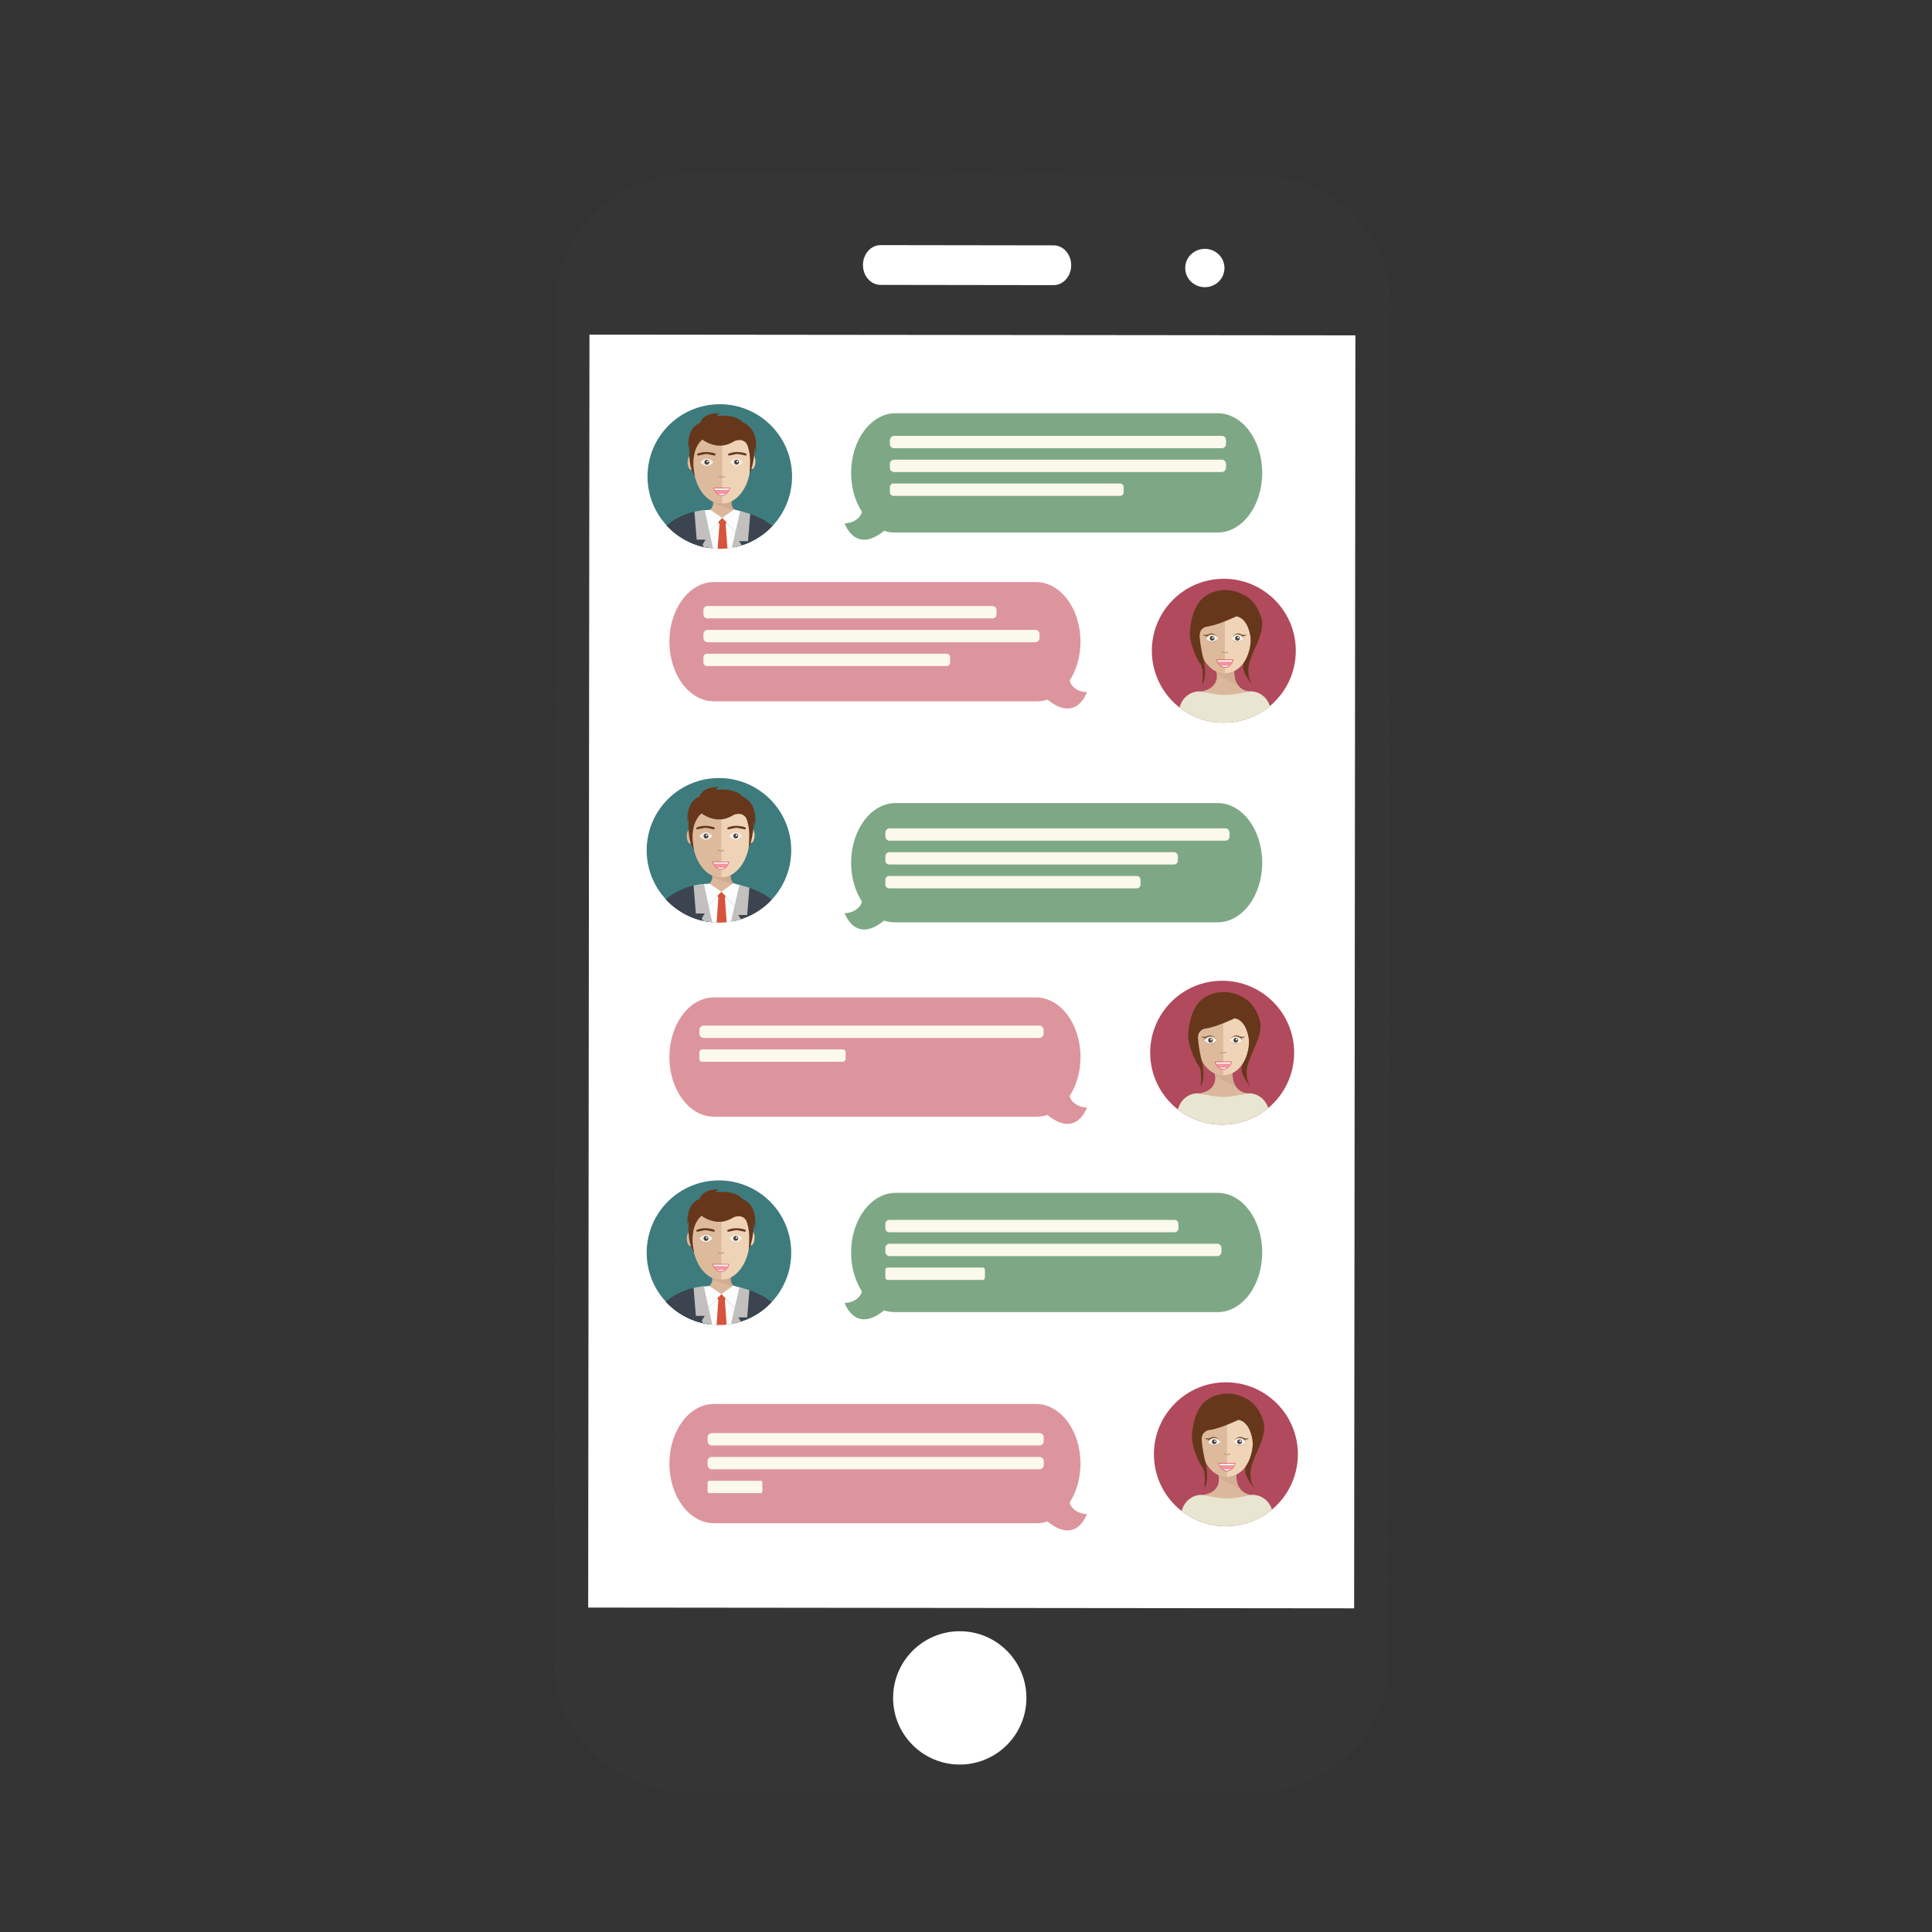 <?xml version="1.0" encoding="utf-8"?>
<!-- Generator: Adobe Illustrator 17.0.0, SVG Export Plug-In . SVG Version: 6.00 Build 0)  -->
<!DOCTYPE svg PUBLIC "-//W3C//DTD SVG 1.1//EN" "http://www.w3.org/Graphics/SVG/1.1/DTD/svg11.dtd">
<svg version="1.1" xmlns="http://www.w3.org/2000/svg" xmlns:xlink="http://www.w3.org/1999/xlink" x="0px" y="0px" width="5000px"
	 height="5000px" viewBox="0 0 5000 5000" enable-background="new 0 0 5000 5000" xml:space="preserve">
<rect x="0" y="0" width="5000" height="5000" fill="#333333" stroke="none"/>
<g id="Layer_2" display="none">
	<rect display="inline" fill="#C59A85" width="5000" height="5000"/>
</g>
<g id="Layer_1">
	<path fill="#353535" d="M1432.855,4302.042c-0.264,185.563,159.176,336.193,356.001,336.472l1448.351,2.059
		c196.854,0.28,356.675-149.896,356.939-335.459l4.999-3517.319c0.264-185.56-159.129-336.203-355.984-336.483l-1448.351-2.058
		c-196.825-0.28-356.693,149.91-356.956,335.47L1432.855,4302.042z"/>
	<path fill="#FFFFFF" d="M2233.329,685.808c-0.04,28.411,20.313,51.451,45.356,51.487l448.016,0.637
		c25.084,0.036,45.476-22.947,45.517-51.358l0,0c0.041-28.445-20.286-51.525-45.37-51.561l-448.016-0.637
		C2253.788,634.341,2233.369,657.362,2233.329,685.808L2233.329,685.808z"/>
	<path fill="#FFFFFF" d="M3067.292,693.558c-0.039,27.406,22.694,49.666,50.727,49.706c28.073,0.04,50.858-22.155,50.897-49.562
		c0.039-27.434-22.684-49.645-50.756-49.685C3090.127,643.978,3067.332,666.125,3067.292,693.558z"/>
	
		<rect x="1524.916" y="865.901" transform="matrix(-1 -0.001 0.001 -1 5028.511 5029.783)" fill="#FFFFFF" width="1982.253" height="3294.407"/>
	<circle fill="#FFFFFF" cx="2483.835" cy="4394.124" r="172.499"/>
	<path fill="#DD959D" d="M2768.342,1761.361c17.424-27.031,27.979-62.19,27.979-100.669c0-85.239-51.688-154.332-115.46-154.332
		h-833.03c-63.769,0-115.464,69.094-115.464,154.332c0,85.246,51.695,154.338,115.464,154.338h833.03
		c10.754,0,20.061-0.869,29.938-4.542l0,0c75.35,61.73,102.216-19.226,102.216-19.226
		C2791.228,1791.262,2771.8,1777.88,2768.342,1761.361z"/>
	<path fill="#DD959D" d="M2768.342,2836.315c17.424-27.031,27.979-62.19,27.979-100.669c0-85.239-51.688-154.332-115.46-154.332
		h-833.03c-63.769,0-115.464,69.093-115.464,154.332c0,85.246,51.695,154.338,115.464,154.338h833.03
		c10.754,0,20.061-0.869,29.938-4.542l0,0c75.35,61.73,102.216-19.226,102.216-19.226
		C2791.228,2866.217,2771.8,2852.834,2768.342,2836.315z"/>
	<path fill="#DD959D" d="M2768.342,3888.404c17.424-27.031,27.979-62.19,27.979-100.669c0-85.239-51.688-154.332-115.46-154.332
		h-833.03c-63.769,0-115.464,69.093-115.464,154.332c0,85.246,51.695,154.338,115.464,154.338h833.03
		c10.754,0,20.061-0.869,29.938-4.542l0,0c75.35,61.73,102.216-19.226,102.216-19.226
		C2791.228,3918.305,2771.8,3904.923,2768.342,3888.404z"/>
	<path fill="#7EA885" d="M2230.613,1324.459c-17.424-27.031-27.979-62.19-27.979-100.669c0-85.239,51.688-154.332,115.46-154.332
		h833.03c63.769,0,115.464,69.093,115.464,154.332c0,85.246-51.695,154.338-115.464,154.338h-833.03
		c-10.754,0-20.061-0.869-29.938-4.542l0,0c-75.35,61.73-102.216-19.226-102.216-19.226
		C2207.727,1354.36,2227.154,1340.978,2230.613,1324.459z"/>
	<path fill="#7EA885" d="M2230.613,2333.274c-17.424-27.031-27.979-62.19-27.979-100.669c0-85.239,51.688-154.332,115.46-154.332
		h833.03c63.769,0,115.464,69.093,115.464,154.332c0,85.246-51.695,154.338-115.464,154.338h-833.03
		c-10.754,0-20.061-0.869-29.938-4.542l0,0c-75.35,61.73-102.216-19.226-102.216-19.226
		C2207.727,2363.176,2227.154,2349.793,2230.613,2333.274z"/>
	<path fill="#7EA885" d="M2230.613,3342.089c-17.424-27.031-27.979-62.19-27.979-100.669c0-85.239,51.688-154.332,115.46-154.332
		h833.03c63.769,0,115.464,69.093,115.464,154.332c0,85.246-51.695,154.338-115.464,154.338h-833.03
		c-10.754,0-20.061-0.869-29.938-4.542l0,0c-75.35,61.73-102.216-19.226-102.216-19.226
		C2207.727,3371.991,2227.154,3358.608,2230.613,3342.089z"/>
	<path fill="#3E7B7D" d="M2049.841,1233.104c0,49.561-19.263,94.611-50.707,128.07c-13.671,14.57-29.655,26.934-47.365,36.533
		c-10.146,5.507-20.87,10.092-32.055,13.66c-5.368,1.714-10.842,3.182-16.402,4.414c-1.832,0.407-3.675,0.782-5.528,1.125
		c-1.243,0.236-2.496,0.461-3.75,0.675c-3.76,0.632-7.553,1.146-11.389,1.543c-6.503,0.686-13.113,1.039-19.809,1.039
		c-1.993,0-3.975-0.032-5.946-0.096c-3.846-0.118-7.66-0.354-11.442-0.696c-1.543-0.15-3.075-0.3-4.607-0.482
		c-1.821-0.214-3.632-0.45-5.443-0.707c-0.129-0.021-0.246-0.043-0.375-0.064c-0.043,0-0.075-0.011-0.118-0.021
		c-3.953-0.621-7.907-1.328-11.806-2.153c-0.664-0.15-1.339-0.289-2.004-0.45c-12.599-2.861-24.759-6.985-36.233-12.331
		c-22.445-10.296-42.501-24.898-59.085-42.758c-0.075-0.064-0.139-0.139-0.193-0.203c-30.919-33.351-49.818-78.005-49.818-127.095
		c0-103.268,83.748-187.015,187.069-187.015C1966.093,1046.089,2049.841,1129.837,2049.841,1233.104z"/>
	<path fill="#DBB89C" d="M1942.361,1342.668l-30.912-16.078c-23.147-10.734-18.166-29.496-18.166-29.496h-23.796h-0.374h-23.796
		c0,0,4.981,18.761-18.166,29.496l-24.994,16.001l67.144-1.004L1942.361,1342.668z"/>
	<path fill="#DBB89C" d="M1796.489,1196.257c0.364,10.524-1.786,19.697-7.223,19.885c-5.437,0.188-9.376-8.217-9.74-18.741
		c-0.364-10.524,3.812-19.209,9.249-19.397S1796.125,1185.733,1796.489,1196.257z"/>
	<path fill="#EDD2B6" d="M1938.059,1194.142c-0.364,10.524,1.786,19.697,7.223,19.885c5.437,0.188,9.376-8.217,9.74-18.741
		c0.364-10.524-3.811-19.209-9.249-19.397C1940.336,1175.701,1938.422,1183.619,1938.059,1194.142z"/>
	<ellipse fill="#EED3B6" cx="1868.465" cy="1198.538" rx="73.896" ry="104.955"/>
	<path fill="#DDBA9C" d="M1869.124,1093.582v209.911c-40.929,0.382-74.556-45.85-74.556-103.563
		C1794.568,1140.976,1825.678,1094.6,1869.124,1093.582z"/>
	<path fill="#67371B" d="M1848.99,1178.871l-16.541-3.486c-2.953-0.622-5.978-0.622-8.931,0l-16.541,3.486
		c-0.881,0.186-1.809-0.138-2.392-0.929c-0.38-0.515-0.61-1.183-0.61-1.911v0c-0.348-2.878,12.491-5.162,12.491-5.162
		c2.24-0.427,8.454-1.79,19.3-0.511c0,0,17.134,2.064,16.227,5.672v0c0,0.728-0.23,1.396-0.61,1.911
		C1850.798,1178.733,1849.871,1179.057,1848.99,1178.871z"/>
	<path fill="#67371B" d="M1929.293,1178.871l-16.541-3.486c-2.953-0.622-5.978-0.622-8.931,0l-16.541,3.486
		c-0.881,0.186-1.809-0.138-2.392-0.929c-0.38-0.515-0.61-1.183-0.61-1.911v0c-0.348-2.878,12.491-5.162,12.491-5.162
		c2.24-0.427,8.454-1.79,19.3-0.511c0,0,17.134,2.064,16.227,5.672v0c0,0.728-0.23,1.396-0.61,1.911
		C1931.102,1178.733,1930.174,1179.057,1929.293,1178.871z"/>
	<g>
		<path fill="#F6EFE4" d="M1846.124,1196.304c0,0-7.519,9.337-16.827,9.337c-9.278,0-16.806-9.337-16.806-9.337
			s7.528-9.344,16.806-9.344C1838.605,1186.96,1846.124,1196.304,1846.124,1196.304z"/>
		<path fill="#4A4342" d="M1835.689,1196.303c0,3.523-2.853,6.376-6.385,6.376c-3.521,0-6.378-2.853-6.378-6.376
			c0-3.525,2.856-6.382,6.378-6.382C1832.835,1189.922,1835.689,1192.778,1835.689,1196.303z"/>
		<circle fill="#FFFFFF" cx="1831.194" cy="1194.475" r="2.202"/>
	</g>
	<g>
		<path fill="#FFFFFF" d="M1867.516,1282.434c13.181-0.79,17.951-10.612,21.579-18.902h-42.003
			C1850.82,1271.821,1859.838,1282.894,1867.516,1282.434z"/>
		<path fill="#E2415D" d="M1889.275,1262.714c-0.138-0.178-0.35-0.282-0.575-0.282h-41.55c-0.226,0-0.44,0.105-0.578,0.285
			c-0.138,0.18-0.184,0.413-0.126,0.632c3.401,12.711,13.548,19.663,21.385,19.751c8.219-0.093,18.268-6.909,21.573-19.758
			C1889.461,1263.124,1889.413,1262.892,1889.275,1262.714z M1867.832,1281.643c-7.098-0.08-16.277-6.319-19.718-17.755h39.632
			C1884.398,1275.44,1875.286,1281.559,1867.832,1281.643z"/>
		<g>
			<path fill="#F4949C" d="M1886.322,1267.772h-36.738c1.693,4.41,5.537,8.071,8.245,10.276h20.28
				C1881.397,1275.823,1884.472,1272.142,1886.322,1267.772z"/>
		</g>
	</g>
	<path fill="#B8926E" d="M1870.921,1233.063c0,0-1.186,1.388-2.938,1.369c-1.753,0.019-2.938-1.369-2.938-1.369
		c-4.125-2.523-4.745,0.815-4.745,0.815c0.218,1.974,4.841,1.181,4.841,1.181c0.955,0.947,1.962,1.192,2.842,1.133
		c0.88,0.058,1.887-0.187,2.842-1.133c0,0,4.623,0.794,4.841-1.181C1875.666,1233.878,1875.046,1230.54,1870.921,1233.063z"/>
	<path fill="#67371B" d="M1798.432,1232.12c0,0-16.903-62.958,19.303-94.49c0,0,26.985,21.735,59.817,14.098
		c0,0,10.85-2.325,23.929-10.529c0,0,25.64-10.873,34.063,14.246c8.973,26.756,4.412,53.973,4.957,70.239
		c0,0,11.992-27.112,12.38-68.365c0,0,1.941,7.294,2.705,16.301c0,0,4.513-31.471-3.661-50c0,0-5.993-19.853-28.88-30.037
		c0,0-13.545-21.633-67.579-17.296c0,0-0.89-3.695,7.466-7.09c0,0-41.651-2.659-51.079,25.658c0,0-33.724,7.394-30.578,66.043
		l3.56-10.955C1784.835,1149.942,1778.27,1205.151,1798.432,1232.12z"/>
	<g>
		<path fill="#F6EFE4" d="M1889.428,1195.99c0,0,7.519,9.337,16.827,9.337c9.278,0,16.806-9.337,16.806-9.337
			s-7.528-9.344-16.806-9.344C1896.947,1186.646,1889.428,1195.99,1889.428,1195.99z"/>
		<path fill="#4A4342" d="M1899.863,1195.989c0,3.523,2.853,6.376,6.385,6.376c3.521,0,6.378-2.852,6.378-6.376
			c0-3.525-2.856-6.382-6.378-6.382C1902.717,1189.607,1899.863,1192.464,1899.863,1195.989z"/>
		<circle fill="#FFFFFF" cx="1908.3" cy="1194.342" r="2.202"/>
	</g>
	<path fill="#D1AC92" d="M1845.71,1303.111l59.175,19.386c0,0-14.109-7.672-11.686-25.031c0,0-21.618,12.516-47.736,0.099
		C1845.463,1297.565,1845.893,1299.852,1845.71,1303.111z"/>
	<path fill="#FCFDFF" d="M1915.675,1344.605l-8.421,34.436l-0.043,0.151l-0.011,0.065l-0.368,2.068l0.167,0.043v0.022l-9.028,35.515
		c-1.243,0.236-2.591,0.461-3.844,0.675c-3.76,0.632-7.6,1.146-11.436,1.543c-6.503,0.686-13.137,1.039-19.833,1.039
		c-1.993,0-3.987-0.032-5.958-0.096c-3.846-0.118-7.666-0.354-11.448-0.696c-1.543-0.15-2.816-0.3-4.349-0.482l-9.105-37.701v-0.011
		l-0.264-0.032l-0.736-1.789v-0.011l-8.461-34.094l6.592-0.25h0.011l26.462-2h0.022l11.056-0.336l0.011,0.157l0.043,0.178h1.629
		l0.096-0.036l0.664-0.045l0.332,0.051l0.086,0.029h2.089h12.406h0.021l25.941,1.729V1344h0.618L1915.675,1344.605z"/>
	<polygon opacity="0.11" fill="#060606" points="1868.736,1343.121 1828.351,1384.389 1813.786,1325.908 1834.31,1321.053 	"/>
	<polygon opacity="0.11" fill="#060606" points="1869.174,1343.121 1909.558,1384.389 1924.123,1325.908 1903.6,1321.053 	"/>
	<g>
		<g>
			<g>
				<path fill="#D6543B" d="M1878.081,1356.407c-0.344,0.669-1.811,1.172-3.302,1.172h-9.898c-1.491,0-2.958-0.503-3.302-1.172
					l-5.664-11.014c-1.102-2.143,0.404-4.146,3.532-4.146h20.767c3.128,0,4.634,2.003,3.532,4.146L1878.081,1356.407z"/>
			</g>
			<g>
				<path fill="#D6543B" d="M1862.836,1420.162c-1.993,0-3.734-0.032-5.705-0.096l4.869-63.778v-0.011l-0.471-0.278h16.552
					l-0.081,0.364v0.011l4.594,62.749C1876.091,1419.809,1869.532,1420.162,1862.836,1420.162z"/>
			</g>
		</g>
	</g>
	<path fill="#121619" d="M1725.778,1360.402c29.451-25.734,67.302-34.647,71.448-35.569c0.246-0.054,0.375-0.086,0.375-0.086
		l8.367,15.395l1.286,2.368l9.417,17.324l18.234,58.26c-3.953-0.621-7.907-1.328-11.806-2.153c-0.664-0.15-1.339-0.289-2.004-0.45
		c-12.599-2.861-24.759-6.985-36.233-12.331C1762.418,1392.865,1742.362,1378.262,1725.778,1360.402z"/>
	<path fill="#3C444F" d="M1903.312,1415.781l16.938-55.239l-0.172-18.202v-0.193l-0.096-11.121l-0.054-6.107v-0.011l-0.011-0.889
		h0.011c0.439,0.086,9.139,1.843,21.577,6.085c0.011,0,0.021,0,0.032,0.011c14.57,4.96,34.23,13.349,51.768,26.452
		c1.971,1.479,3.921,3.011,5.828,4.607c-13.671,14.57-29.655,26.934-47.365,36.533c-10.146,5.507-20.87,10.092-32.055,13.66
		C1914.347,1413.081,1908.872,1414.549,1903.312,1415.781z"/>
	<polygon fill="#FCFDFF" points="1869.174,1340.448 1909.558,1381.715 1924.601,1325.33 1899.776,1318.379 	"/>
	<path fill="#C1C0BE" d="M1941.538,1330.115l-0.932,11.635v0.011l-0.075,0.879l-4.65,57.875h-23.109l6.942,10.853
		c-5.368,1.714-10.842,3.182-16.402,4.414c-1.832,0.407-3.675,0.782-5.528,1.125c-1.243,0.236-2.496,0.461-3.75,0.675l9.053-39.801
		l0.493-2.175l7.017-30.876l0.011-0.032l0.011-0.043l0.268-1.221l0.289-1.221l3.289-14.046v-0.011l1.018-4.296l0.236-1.018
		c0,0,0,0,0.011,0c0.011,0.011,0.021,0.011,0.043,0.011c1.157,0.279,19.349,4.65,25.734,7.253
		C1941.516,1330.105,1941.527,1330.105,1941.538,1330.115z"/>
	<polygon fill="#FCFDFF" points="1869.118,1340.448 1828.733,1381.715 1814.168,1321.325 1837.973,1319.355 	"/>
	<g>
		<g>
			<g>
				<path fill="#3C444F" d="M1725.778,1360.402c-0.075-0.064-0.139-0.139-0.193-0.203c31.219-27.416,72.016-35.826,72.016-35.826
					l0.086,0.15l8.442,15.524l1.339,2.464l9.203,16.938l18.352,58.667c-0.043,0-0.075-0.011-0.118-0.021
					c-3.953-0.621-7.907-1.328-11.806-2.153c-0.664-0.15-1.339-0.289-2.004-0.45c-12.599-2.861-24.759-6.985-36.233-12.331
					C1762.418,1392.865,1742.362,1378.262,1725.778,1360.402z"/>
			</g>
		</g>
	</g>
	<path fill="#C1C0BE" d="M1840.841,1418.887c-1.821-0.214-3.632-0.45-5.443-0.707c-0.129-0.021-0.246-0.043-0.375-0.064
		c-0.043,0-0.075-0.011-0.118-0.021c-3.953-0.621-7.907-1.328-11.806-2.153c-0.664-0.15-1.339-0.289-2.004-0.45l-2.818-6.557
		l7.832-12.235h-23.109l-5.775-71.866v-0.086c0.15-0.075,0.3-0.15,0.461-0.225c0.643-0.321,1.35-0.632,2.121-0.814
		c11.292-2.635,23.227-3.15,23.966-3.182c0.021,0,0.032,0,0.032,0l0.632,2.86l0.943,4.328v0.011l2.646,12.085l0.525,2.378v0.011
		l0.578,2.614v0.021l0.011,0.032l6.514,29.773l0.407,1.864l9.385,42.865C1843.905,1419.22,1842.373,1419.07,1840.841,1418.887z"/>
	<path fill="#3E7B7D" d="M2047.698,2200.536c0,49.561-19.263,94.611-50.707,128.07c-13.671,14.57-29.655,26.934-47.365,36.533
		c-10.146,5.507-20.87,10.092-32.055,13.66c-5.368,1.714-10.842,3.182-16.402,4.414c-1.832,0.407-3.675,0.782-5.528,1.125
		c-1.243,0.236-2.496,0.461-3.75,0.675c-3.76,0.632-7.553,1.146-11.389,1.543c-6.503,0.686-13.113,1.039-19.809,1.039
		c-1.993,0-3.975-0.032-5.946-0.096c-3.846-0.118-7.66-0.354-11.442-0.696c-1.543-0.15-3.075-0.3-4.607-0.482
		c-1.821-0.214-3.632-0.45-5.443-0.707c-0.129-0.021-0.246-0.043-0.375-0.064c-0.043,0-0.075-0.011-0.118-0.021
		c-3.953-0.622-7.907-1.329-11.806-2.154c-0.664-0.15-1.339-0.289-2.004-0.45c-12.599-2.861-24.759-6.985-36.233-12.331
		c-22.445-10.296-42.501-24.898-59.085-42.758c-0.075-0.064-0.139-0.139-0.193-0.203c-30.919-33.351-49.818-78.005-49.818-127.095
		c0-103.268,83.748-187.015,187.069-187.015C1963.95,2013.521,2047.698,2097.268,2047.698,2200.536z"/>
	<path fill="#DBB89C" d="M1940.218,2310.1l-30.912-16.078c-23.147-10.734-18.166-29.496-18.166-29.496h-23.796h-0.374h-23.796
		c0,0,4.981,18.761-18.166,29.496l-24.994,16.001l67.144-1.004L1940.218,2310.1z"/>
	<path fill="#DBB89C" d="M1794.346,2163.689c0.364,10.523-1.786,19.697-7.223,19.885c-5.437,0.188-9.376-8.217-9.74-18.741
		c-0.364-10.524,3.812-19.209,9.249-19.397C1792.069,2145.248,1793.983,2153.165,1794.346,2163.689z"/>
	<path fill="#EDD2B6" d="M1935.916,2161.574c-0.364,10.524,1.786,19.697,7.223,19.885s9.376-8.217,9.74-18.741
		c0.364-10.523-3.812-19.209-9.249-19.397C1938.193,2143.133,1936.28,2151.05,1935.916,2161.574z"/>
	<ellipse fill="#EED3B6" cx="1866.322" cy="2165.969" rx="73.896" ry="104.955"/>
	<path fill="#DDBA9C" d="M1866.981,2061.014v209.911c-40.929,0.382-74.556-45.85-74.556-103.563
		C1792.425,2108.408,1823.536,2062.032,1866.981,2061.014z"/>
	<path fill="#67371B" d="M1846.847,2146.302l-16.541-3.486c-2.953-0.622-5.978-0.622-8.931,0l-16.541,3.486
		c-0.881,0.186-1.809-0.138-2.392-0.929c-0.38-0.515-0.61-1.183-0.61-1.911l0,0c-0.348-2.878,12.491-5.162,12.491-5.162
		c2.24-0.427,8.454-1.79,19.3-0.51c0,0,17.134,2.064,16.227,5.672l0,0c0,0.728-0.23,1.396-0.61,1.911
		C1848.656,2146.164,1847.728,2146.488,1846.847,2146.302z"/>
	<path fill="#67371B" d="M1927.15,2146.302l-16.541-3.486c-2.953-0.622-5.978-0.622-8.931,0l-16.541,3.486
		c-0.881,0.186-1.809-0.138-2.392-0.929c-0.38-0.515-0.61-1.183-0.61-1.911l0,0c-0.348-2.878,12.491-5.162,12.491-5.162
		c2.24-0.427,8.454-1.79,19.3-0.51c0,0,17.134,2.064,16.227,5.672l0,0c0,0.728-0.23,1.396-0.61,1.911
		C1928.959,2146.164,1928.031,2146.488,1927.15,2146.302z"/>
	<g>
		<path fill="#F6EFE4" d="M1843.981,2163.736c0,0-7.519,9.337-16.827,9.337c-9.278,0-16.806-9.337-16.806-9.337
			s7.528-9.344,16.806-9.344C1836.462,2154.392,1843.981,2163.736,1843.981,2163.736z"/>
		<path fill="#4A4342" d="M1833.546,2163.735c0,3.523-2.853,6.376-6.385,6.376c-3.521,0-6.378-2.853-6.378-6.376
			c0-3.525,2.856-6.382,6.378-6.382C1830.693,2157.353,1833.546,2160.21,1833.546,2163.735z"/>
		<circle fill="#FFFFFF" cx="1829.051" cy="2161.907" r="2.202"/>
	</g>
	<g>
		<path fill="#FFFFFF" d="M1865.373,2249.865c13.181-0.79,17.951-10.612,21.579-18.902h-42.003
			C1848.677,2239.253,1857.695,2250.326,1865.373,2249.865z"/>
		<path fill="#E2415D" d="M1887.132,2230.146c-0.138-0.178-0.35-0.282-0.576-0.282h-41.55c-0.226,0-0.44,0.105-0.578,0.285
			c-0.138,0.18-0.184,0.413-0.126,0.632c3.401,12.711,13.548,19.663,21.385,19.751c8.219-0.093,18.268-6.909,21.573-19.758
			C1887.318,2230.555,1887.271,2230.324,1887.132,2230.146z M1865.689,2249.075c-7.098-0.08-16.277-6.319-19.718-17.755h39.632
			C1882.255,2242.872,1873.144,2248.991,1865.689,2249.075z"/>
		<g>
			<path fill="#F4949C" d="M1884.179,2235.204h-36.738c1.693,4.41,5.537,8.071,8.245,10.276h20.28
				C1879.255,2243.255,1882.329,2239.573,1884.179,2235.204z"/>
		</g>
	</g>
	<path fill="#B8926E" d="M1868.778,2200.495c0,0-1.186,1.387-2.938,1.368c-1.753,0.019-2.938-1.368-2.938-1.368
		c-4.125-2.523-4.745,0.814-4.745,0.814c0.218,1.975,4.841,1.181,4.841,1.181c0.955,0.947,1.962,1.192,2.842,1.133
		c0.88,0.058,1.887-0.187,2.842-1.133c0,0,4.623,0.794,4.841-1.181C1873.523,2201.309,1872.903,2197.972,1868.778,2200.495z"/>
	<path fill="#67371B" d="M1796.289,2199.552c0,0-16.903-62.958,19.303-94.491c0,0,26.985,21.736,59.817,14.098
		c0,0,10.85-2.325,23.929-10.529c0,0,25.64-10.873,34.063,14.246c8.973,26.756,4.412,53.972,4.957,70.239
		c0,0,11.992-27.112,12.38-68.365c0,0,1.941,7.294,2.705,16.301c0,0,4.513-31.471-3.661-50c0,0-5.993-19.853-28.88-30.037
		c0,0-13.545-21.633-67.579-17.296c0,0-0.89-3.695,7.466-7.09c0,0-41.651-2.659-51.079,25.658c0,0-33.724,7.394-30.578,66.043
		l3.56-10.955C1782.692,2117.374,1776.127,2172.583,1796.289,2199.552z"/>
	<g>
		<path fill="#F6EFE4" d="M1887.285,2163.421c0,0,7.519,9.337,16.827,9.337c9.278,0,16.806-9.337,16.806-9.337
			s-7.528-9.344-16.806-9.344C1894.804,2154.077,1887.285,2163.421,1887.285,2163.421z"/>
		<path fill="#4A4342" d="M1897.72,2163.421c0,3.523,2.853,6.376,6.385,6.376c3.521,0,6.378-2.853,6.378-6.376
			c0-3.525-2.856-6.382-6.378-6.382C1900.574,2157.039,1897.72,2159.896,1897.72,2163.421z"/>
		<circle fill="#FFFFFF" cx="1906.157" cy="2161.773" r="2.202"/>
	</g>
	<path fill="#D1AC92" d="M1843.568,2270.543l59.175,19.385c0,0-14.109-7.671-11.686-25.031c0,0-21.618,12.515-47.736,0.099
		C1843.32,2264.997,1843.75,2267.284,1843.568,2270.543z"/>
	<path fill="#FCFDFF" d="M1913.532,2312.321l-8.421,34.294l-0.043,0.08l-0.011,0.03l-0.297,2.05l0.239,0.025v0.021l-9.099,35.515
		c-1.243,0.236-2.626,0.461-3.88,0.675c-3.76,0.632-7.618,1.146-11.454,1.543c-6.503,0.686-13.146,1.039-19.842,1.039
		c-1.993,0-3.991-0.032-5.962-0.096c-3.846-0.118-7.668-0.354-11.45-0.696c-1.543-0.15-2.746-0.3-4.278-0.482l-9.035-37.701v-0.011
		l-0.264-0.032l-0.736-1.789v-0.011l-8.532-33.81l6.52,0.034h0.011l26.462-2h0.021l11.056-0.62l0.011,0.299l0.043,0.321h1.628
		l0.096-0.32l0.664-0.187l0.332,0.264l0.086,0.242h2.089h12.406h0.021l26.083,1.16V2312h0.475L1913.532,2312.321z"/>
	<polygon opacity="0.11" fill="#060606" points="1866.593,2310.553 1826.209,2351.821 1811.644,2293.34 1832.167,2288.485 	"/>
	<polygon opacity="0.11" fill="#060606" points="1867.031,2310.553 1907.416,2351.821 1921.981,2293.34 1901.457,2288.485 	"/>
	<g>
		<g>
			<g>
				<path fill="#D6543B" d="M1875.938,2323.838c-0.344,0.669-1.811,1.172-3.302,1.172h-9.898c-1.491,0-2.958-0.503-3.302-1.172
					l-5.664-11.014c-1.102-2.143,0.404-4.146,3.532-4.146h20.767c3.128,0,4.634,2.003,3.532,4.146L1875.938,2323.838z"/>
			</g>
			<g>
				<path fill="#D6543B" d="M1860.693,2387.594c-1.993,0-4.163-0.032-6.134-0.096l4.441-63.778v-0.011l0.386,0.291h16.552
					l0.061-0.205v0.01l4.522,62.749C1874.019,2387.241,1867.389,2387.594,1860.693,2387.594z"/>
			</g>
		</g>
	</g>
	<path fill="#121619" d="M1723.635,2327.834c29.451-25.734,67.302-34.647,71.448-35.569c0.246-0.054,0.375-0.086,0.375-0.086
		l8.367,15.395l1.286,2.368l9.417,17.324l18.234,58.26c-3.953-0.622-7.907-1.329-11.806-2.154c-0.664-0.15-1.339-0.289-2.004-0.45
		c-12.599-2.861-24.759-6.985-36.233-12.331C1760.275,2360.296,1740.22,2345.694,1723.635,2327.834z"/>
	<path fill="#3C444F" d="M1901.169,2383.212l16.938-55.239l-0.172-18.202v-0.193l-0.096-11.121l-0.054-6.107v-0.011l-0.011-0.889
		h0.011c0.439,0.086,9.139,1.843,21.577,6.085c0.011,0,0.021,0,0.032,0.011c14.57,4.96,34.23,13.349,51.768,26.452
		c1.971,1.479,3.921,3.01,5.828,4.607c-13.671,14.57-29.655,26.934-47.365,36.533c-10.146,5.507-20.87,10.092-32.055,13.66
		C1912.204,2380.513,1906.729,2381.98,1901.169,2383.212z"/>
	<polygon fill="#FCFDFF" points="1867.031,2307.879 1907.416,2349.147 1922.458,2292.761 1897.633,2285.811 	"/>
	<path fill="#C1C0BE" d="M1939.395,2297.547l-0.932,11.635v0.011l-0.075,0.879l-4.65,57.875h-23.109l6.942,10.853
		c-5.368,1.714-10.842,3.182-16.402,4.414c-1.832,0.407-3.675,0.782-5.528,1.125c-1.243,0.236-2.496,0.461-3.75,0.675l9.053-39.801
		l0.493-2.175l7.017-30.876l0.011-0.032l0.011-0.043l0.268-1.221l0.289-1.221l3.289-14.045v-0.011l1.018-4.296l0.236-1.018
		c0,0,0,0,0.011,0c0.011,0.01,0.021,0.01,0.043,0.01c1.157,0.279,19.349,4.65,25.734,7.253
		C1939.373,2297.536,1939.384,2297.536,1939.395,2297.547z"/>
	<polygon fill="#FCFDFF" points="1866.975,2307.879 1826.591,2349.147 1812.026,2288.756 1835.831,2286.787 	"/>
	<g>
		<g>
			<g>
				<path fill="#3C444F" d="M1723.635,2327.834c-0.075-0.064-0.139-0.139-0.193-0.203c31.219-27.416,72.016-35.826,72.016-35.826
					l0.086,0.15l8.442,15.524l1.339,2.464l9.203,16.938l18.352,58.667c-0.043,0-0.075-0.011-0.118-0.021
					c-3.953-0.622-7.907-1.329-11.806-2.154c-0.664-0.15-1.339-0.289-2.004-0.45c-12.599-2.861-24.759-6.985-36.233-12.331
					C1760.275,2360.296,1740.22,2345.694,1723.635,2327.834z"/>
			</g>
		</g>
	</g>
	<path fill="#C1C0BE" d="M1838.698,2386.319c-1.821-0.214-3.632-0.45-5.443-0.707c-0.129-0.021-0.246-0.043-0.375-0.064
		c-0.043,0-0.075-0.011-0.118-0.021c-3.953-0.622-7.907-1.329-11.806-2.154c-0.664-0.15-1.339-0.289-2.004-0.45l-2.818-6.557
		l7.832-12.235h-23.109l-5.775-71.866v-0.086c0.15-0.075,0.3-0.15,0.461-0.225c0.643-0.321,1.35-0.632,2.121-0.814
		c11.292-2.635,23.227-3.15,23.966-3.182c0.021,0,0.032,0,0.032,0l0.632,2.861l0.943,4.328v0.011l2.646,12.085l0.525,2.378v0.011
		l0.578,2.614v0.021l0.011,0.032l6.514,29.773l0.407,1.864l9.385,42.865C1841.762,2386.651,1840.23,2386.501,1838.698,2386.319z"/>
	<path fill="#3E7B7D" d="M2047.698,3241.891c0,49.561-19.263,94.611-50.707,128.07c-13.671,14.57-29.655,26.934-47.365,36.533
		c-10.146,5.507-20.87,10.092-32.055,13.66c-5.368,1.714-10.842,3.182-16.402,4.414c-1.832,0.407-3.675,0.782-5.528,1.125
		c-1.243,0.236-2.496,0.461-3.75,0.675c-3.76,0.632-7.553,1.147-11.389,1.543c-6.503,0.686-13.113,1.039-19.809,1.039
		c-1.993,0-3.975-0.032-5.946-0.096c-3.846-0.118-7.66-0.354-11.442-0.696c-1.543-0.15-3.075-0.3-4.607-0.482
		c-1.821-0.214-3.632-0.45-5.443-0.707c-0.129-0.021-0.246-0.043-0.375-0.064c-0.043,0-0.075-0.011-0.118-0.021
		c-3.953-0.621-7.907-1.329-11.806-2.154c-0.664-0.15-1.339-0.289-2.004-0.45c-12.599-2.861-24.759-6.985-36.233-12.331
		c-22.445-10.296-42.501-24.898-59.085-42.758c-0.075-0.064-0.139-0.139-0.193-0.204c-30.919-33.351-49.818-78.005-49.818-127.094
		c0-103.268,83.748-187.015,187.069-187.015C1963.95,3054.876,2047.698,3138.623,2047.698,3241.891z"/>
	<path fill="#DBB89C" d="M1940.218,3351.455l-30.912-16.078c-23.147-10.734-18.166-29.496-18.166-29.496h-23.796h-0.374h-23.796
		c0,0,4.981,18.761-18.166,29.496l-24.994,16.001l67.144-1.003L1940.218,3351.455z"/>
	<path fill="#DBB89C" d="M1794.346,3205.044c0.364,10.524-1.786,19.697-7.223,19.885s-9.376-8.217-9.74-18.741
		c-0.364-10.523,3.812-19.209,9.249-19.397C1792.069,3186.603,1793.983,3194.52,1794.346,3205.044z"/>
	<path fill="#EDD2B6" d="M1935.916,3202.929c-0.364,10.524,1.786,19.697,7.223,19.885c5.437,0.188,9.376-8.218,9.74-18.741
		c0.364-10.524-3.812-19.209-9.249-19.397C1938.193,3184.488,1936.28,3192.406,1935.916,3202.929z"/>
	<ellipse fill="#EED3B6" cx="1866.322" cy="3207.324" rx="73.896" ry="104.955"/>
	<path fill="#DDBA9C" d="M1866.981,3102.369v209.911c-40.929,0.382-74.556-45.85-74.556-103.563
		C1792.425,3149.763,1823.536,3103.387,1866.981,3102.369z"/>
	<path fill="#67371B" d="M1846.847,3187.658l-16.541-3.486c-2.953-0.622-5.978-0.622-8.931,0l-16.541,3.486
		c-0.881,0.186-1.809-0.138-2.392-0.929c-0.38-0.515-0.61-1.183-0.61-1.911l0,0c-0.348-2.878,12.491-5.162,12.491-5.162
		c2.24-0.427,8.454-1.79,19.3-0.511c0,0,17.134,2.064,16.227,5.672l0,0c0,0.728-0.23,1.396-0.61,1.911
		C1848.656,3187.519,1847.728,3187.844,1846.847,3187.658z"/>
	<path fill="#67371B" d="M1927.15,3187.658l-16.541-3.486c-2.953-0.622-5.978-0.622-8.931,0l-16.541,3.486
		c-0.881,0.186-1.809-0.138-2.392-0.929c-0.38-0.515-0.61-1.183-0.61-1.911l0,0c-0.348-2.878,12.491-5.162,12.491-5.162
		c2.24-0.427,8.454-1.79,19.3-0.511c0,0,17.134,2.064,16.227,5.672l0,0c0,0.728-0.23,1.396-0.61,1.911
		C1928.959,3187.519,1928.031,3187.844,1927.15,3187.658z"/>
	<g>
		<path fill="#F6EFE4" d="M1843.981,3205.091c0,0-7.519,9.337-16.827,9.337c-9.278,0-16.806-9.337-16.806-9.337
			s7.528-9.344,16.806-9.344C1836.462,3195.747,1843.981,3205.091,1843.981,3205.091z"/>
		<path fill="#4A4342" d="M1833.546,3205.09c0,3.523-2.853,6.376-6.385,6.376c-3.521,0-6.378-2.853-6.378-6.376
			c0-3.525,2.856-6.382,6.378-6.382C1830.693,3198.708,1833.546,3201.565,1833.546,3205.09z"/>
		<circle fill="#FFFFFF" cx="1829.051" cy="3203.262" r="2.202"/>
	</g>
	<g>
		<path fill="#FFFFFF" d="M1865.373,3291.22c13.181-0.79,17.951-10.612,21.579-18.902h-42.003
			C1848.677,3280.608,1857.695,3291.681,1865.373,3291.22z"/>
		<path fill="#E2415D" d="M1887.132,3271.501c-0.138-0.178-0.35-0.282-0.576-0.282h-41.55c-0.226,0-0.44,0.105-0.578,0.285
			c-0.138,0.18-0.184,0.413-0.126,0.632c3.401,12.711,13.548,19.663,21.385,19.751c8.219-0.093,18.268-6.909,21.573-19.758
			C1887.318,3271.911,1887.271,3271.679,1887.132,3271.501z M1865.689,3290.43c-7.098-0.08-16.277-6.319-19.718-17.755h39.632
			C1882.255,3284.227,1873.144,3290.346,1865.689,3290.43z"/>
		<g>
			<path fill="#F4949C" d="M1884.179,3276.559h-36.738c1.693,4.41,5.537,8.071,8.245,10.276h20.28
				C1879.255,3284.61,1882.329,3280.929,1884.179,3276.559z"/>
		</g>
	</g>
	<path fill="#B8926E" d="M1868.778,3241.85c0,0-1.186,1.387-2.938,1.369c-1.753,0.019-2.938-1.369-2.938-1.369
		c-4.125-2.523-4.745,0.815-4.745,0.815c0.218,1.974,4.841,1.181,4.841,1.181c0.955,0.947,1.962,1.192,2.842,1.133
		c0.88,0.058,1.887-0.187,2.842-1.133c0,0,4.623,0.794,4.841-1.181C1873.523,3242.665,1872.903,3239.327,1868.778,3241.85z"/>
	<path fill="#67371B" d="M1796.289,3240.907c0,0-16.903-62.958,19.303-94.49c0,0,26.985,21.735,59.817,14.097
		c0,0,10.85-2.325,23.929-10.529c0,0,25.64-10.873,34.063,14.246c8.973,26.756,4.412,53.973,4.957,70.239
		c0,0,11.992-27.112,12.38-68.365c0,0,1.941,7.294,2.705,16.301c0,0,4.513-31.471-3.661-50c0,0-5.993-19.853-28.88-30.037
		c0,0-13.545-21.633-67.579-17.296c0,0-0.89-3.695,7.466-7.09c0,0-41.651-2.659-51.079,25.658c0,0-33.724,7.394-30.578,66.043
		l3.56-10.955C1782.692,3158.729,1776.127,3213.938,1796.289,3240.907z"/>
	<g>
		<path fill="#F6EFE4" d="M1887.285,3204.776c0,0,7.519,9.337,16.827,9.337c9.278,0,16.806-9.337,16.806-9.337
			s-7.528-9.344-16.806-9.344C1894.804,3195.433,1887.285,3204.776,1887.285,3204.776z"/>
		<path fill="#4A4342" d="M1897.72,3204.776c0,3.523,2.853,6.376,6.385,6.376c3.521,0,6.378-2.853,6.378-6.376
			c0-3.525-2.856-6.382-6.378-6.382C1900.574,3198.394,1897.72,3201.251,1897.72,3204.776z"/>
		<circle fill="#FFFFFF" cx="1906.157" cy="3203.128" r="2.202"/>
	</g>
	<path fill="#D1AC92" d="M1843.568,3311.898l59.175,19.386c0,0-14.109-7.672-11.686-25.031c0,0-21.618,12.516-47.736,0.099
		C1843.32,3306.352,1843.75,3308.639,1843.568,3311.898z"/>
	<path fill="#FCFDFF" d="M1913.532,3353.499l-8.421,34.383l-0.043,0.125l-0.011,0.052l-0.297,2.062l0.239,0.036v0.021l-9.099,35.515
		c-1.243,0.236-2.626,0.461-3.88,0.675c-3.76,0.632-7.618,1.147-11.454,1.543c-6.503,0.686-13.146,1.039-19.842,1.039
		c-1.993,0-3.991-0.032-5.962-0.096c-3.846-0.118-7.668-0.354-11.45-0.696c-1.543-0.15-2.746-0.3-4.278-0.482l-9.035-37.701v-0.01
		l-0.264-0.032l-0.736-1.789v-0.011l-8.532-33.988l6.52-0.143h0.011l26.462-2h0.021l11.056-0.442l0.011,0.21l0.043,0.232h1.628
		l0.096-0.142l0.664-0.098l0.332,0.131l0.086,0.109h2.089h12.406h0.021l26.083,1.515V3353h0.475L1913.532,3353.499z"/>
	<polygon opacity="0.11" fill="#060606" points="1866.593,3351.908 1826.209,3393.176 1811.644,3334.695 1832.167,3329.84 	"/>
	<polygon opacity="0.11" fill="#060606" points="1867.031,3351.908 1907.416,3393.176 1921.981,3334.695 1901.457,3329.84 	"/>
	<g>
		<g>
			<g>
				<path fill="#D6543B" d="M1875.938,3365.194c-0.344,0.669-1.811,1.172-3.302,1.172h-9.898c-1.491,0-2.958-0.503-3.302-1.172
					l-5.664-11.014c-1.102-2.143,0.404-4.146,3.532-4.146h20.767c3.128,0,4.634,2.003,3.532,4.146L1875.938,3365.194z"/>
			</g>
			<g>
				<path fill="#D6543B" d="M1860.693,3428.949c-1.993,0-4.163-0.032-6.134-0.096l4.441-63.778v-0.011l0.386-0.064h16.552
					l0.061,0.15v0.01l4.522,62.749C1874.019,3428.596,1867.389,3428.949,1860.693,3428.949z"/>
			</g>
		</g>
	</g>
	<path fill="#121619" d="M1723.635,3369.189c29.451-25.734,67.302-34.647,71.448-35.569c0.246-0.054,0.375-0.086,0.375-0.086
		l8.367,15.395l1.286,2.368l9.417,17.324l18.234,58.26c-3.953-0.621-7.907-1.329-11.806-2.154c-0.664-0.15-1.339-0.289-2.004-0.45
		c-12.599-2.861-24.759-6.985-36.233-12.331C1760.275,3401.651,1740.22,3387.049,1723.635,3369.189z"/>
	<path fill="#3C444F" d="M1901.169,3424.567l16.938-55.239l-0.172-18.202v-0.193l-0.096-11.121l-0.054-6.107v-0.011l-0.011-0.889
		h0.011c0.439,0.086,9.139,1.843,21.577,6.085c0.011,0,0.021,0,0.032,0.01c14.57,4.96,34.23,13.349,51.768,26.452
		c1.971,1.479,3.921,3.011,5.828,4.607c-13.671,14.57-29.655,26.934-47.365,36.533c-10.146,5.507-20.87,10.092-32.055,13.66
		C1912.204,3421.868,1906.729,3423.335,1901.169,3424.567z"/>
	<polygon fill="#FCFDFF" points="1867.031,3349.234 1907.416,3390.502 1922.458,3334.117 1897.633,3327.166 	"/>
	<path fill="#C1C0BE" d="M1939.395,3338.902l-0.932,11.635v0.011l-0.075,0.879l-4.65,57.875h-23.109l6.942,10.853
		c-5.368,1.714-10.842,3.182-16.402,4.414c-1.832,0.407-3.675,0.782-5.528,1.125c-1.243,0.236-2.496,0.461-3.75,0.675l9.053-39.801
		l0.493-2.175l7.017-30.876l0.011-0.032l0.011-0.043l0.268-1.221l0.289-1.221l3.289-14.045v-0.011l1.018-4.296l0.236-1.018
		c0,0,0,0,0.011,0c0.011,0.011,0.021,0.011,0.043,0.011c1.157,0.279,19.349,4.65,25.734,7.253
		C1939.373,3338.892,1939.384,3338.892,1939.395,3338.902z"/>
	<polygon fill="#FCFDFF" points="1866.975,3349.234 1826.591,3390.502 1812.026,3330.112 1835.831,3328.142 	"/>
	<g>
		<g>
			<g>
				<path fill="#3C444F" d="M1723.635,3369.189c-0.075-0.064-0.139-0.139-0.193-0.204c31.219-27.416,72.016-35.826,72.016-35.826
					l0.086,0.15l8.442,15.524l1.339,2.464l9.203,16.938l18.352,58.667c-0.043,0-0.075-0.011-0.118-0.021
					c-3.953-0.621-7.907-1.329-11.806-2.154c-0.664-0.15-1.339-0.289-2.004-0.45c-12.599-2.861-24.759-6.985-36.233-12.331
					C1760.275,3401.651,1740.22,3387.049,1723.635,3369.189z"/>
			</g>
		</g>
	</g>
	<path fill="#C1C0BE" d="M1838.698,3427.674c-1.821-0.214-3.632-0.45-5.443-0.707c-0.129-0.021-0.246-0.043-0.375-0.064
		c-0.043,0-0.075-0.011-0.118-0.021c-3.953-0.621-7.907-1.329-11.806-2.154c-0.664-0.15-1.339-0.289-2.004-0.45l-2.818-6.557
		l7.832-12.235h-23.109l-5.775-71.866v-0.086c0.15-0.075,0.3-0.15,0.461-0.225c0.643-0.321,1.35-0.632,2.121-0.814
		c11.292-2.635,23.227-3.15,23.966-3.182c0.021,0,0.032,0,0.032,0l0.632,2.861l0.943,4.328v0.011l2.646,12.085l0.525,2.378v0.011
		l0.578,2.614v0.021l0.011,0.032l6.514,29.773l0.407,1.864l9.385,42.865C1841.762,3428.007,1840.23,3427.856,1838.698,3427.674z"/>
	<path fill="#B14A5D" d="M3353.527,1684.144c0,57.521-26.066,108.957-67.045,143.122c-32.312,26.945-73.881,43.154-119.231,43.154
		c-43.229,0-83.019-14.731-114.624-39.437c-43.615-34.091-71.652-87.187-71.652-146.84c0-102.871,83.405-186.266,186.276-186.266
		C3270.133,1497.878,3353.527,1581.273,3353.527,1684.144z"/>
	<polygon fill="#DDB99D" points="3152.984,1787.4 3117.17,1787.4 3126.516,1803.364 3168.392,1844.805 3220.571,1790.163 	"/>
	<path fill="#DBB89C" d="M3194.355,1735.862l-46.903-0.036c0,0,15.383,45.297-41.233,54.11l66.475,11.194l65.319-11.218
		C3188.567,1786.775,3194.355,1735.862,3194.355,1735.862z"/>
	<ellipse fill="#EFD4B7" cx="3170.305" cy="1656.657" rx="66.256" ry="85.914"/>
	<path fill="#DDBA9C" d="M3169.852,1571.496l0.286,171.075c-36.602,0.016-66.564-37.703-66.564-85.161
		C3103.573,1609.951,3133.25,1571.48,3169.852,1571.496z"/>
	<path fill="#67371B" d="M3199.5,1595.172c0,0-49.265,23.844-76.615,26.54c0,0-19.916,3.08-18.182,26
		c1.733,22.92,7.837,51.108,9.154,54.672c2.174,5.884,10.824,52.657-2.465,68.451c0,0,6.356-43.337-7.319-56.049
		c0,0-22.535-35.44-24.846-74.154c0,0,0.193-64.716,35.055-93.992c0,0,43.529-39.292,104.585-7.126c0,0,31.78,12.327,45.648,60.286
		c0,0,9.438,20.031-11.942,67.605s-19.646,51.811-21.572,60.093c0,0-3.66,29.084,12.134,46.611c0,0-37.2-38.465-22.37-61.771
		c14.831-23.305,16.796-52.685,16.228-57.938C3236.992,1654.4,3233.013,1600.373,3199.5,1595.172z"/>
	<path fill="#D2AE94" d="M3149.149,1744.662l56.884,31.386c0,0-13.516-12.871-11.757-39.272c0,0-22.545,12.347-46.28,0.993
		C3147.996,1737.769,3148.968,1741.817,3149.149,1744.662z"/>
	<path fill="#E8E5D1" d="M3286.482,1827.266c-32.312,26.945-73.881,43.154-119.231,43.154c-43.229,0-83.019-14.731-114.624-39.437
		l1.993-5.818c0.247-0.664,0.525-1.328,0.836-1.95c7.371-19.831,26.516-34.069,48.832-34.069l3.236,0.579l12.288,2.196l22.413,3.996
		c18.749,3.353,37.947,3.332,56.696-0.054l19.584-3.536l15.492-2.796h0.011l2.1-0.386c22.306,0,41.461,14.238,48.832,34.069
		c0.3,0.621,0.578,1.286,0.825,1.95L3286.482,1827.266z"/>
	<path fill="#F7F0E5" d="M3153.083,1651.882c0,0-7.183,8.92-16.075,8.92c-8.863,0-16.055-8.92-16.055-8.92s7.192-8.926,16.055-8.926
		C3145.899,1642.956,3153.083,1651.882,3153.083,1651.882z"/>
	<path fill="#4A4342" d="M3143.114,1651.882c0,3.366-2.726,6.091-6.1,6.091c-3.364,0-6.093-2.725-6.093-6.091
		c0-3.367,2.729-6.096,6.093-6.096C3140.388,1645.786,3143.114,1648.515,3143.114,1651.882z"/>
	<path fill="#775333" d="M3138.617,1661.1c5.884-0.714,9.924-4.572,12.955-6.821c-2.924,2.536-6.854,6.567-12.715,7.277
		c-5.681,0.691-10.736-1.992-15.488-3.495C3127.971,1659.281,3132.94,1661.79,3138.617,1661.1z"/>
	<path fill="#775333" d="M3115.775,1642.872c2.108,0.27,4.429,0.488,7.063,0.025c2.634-0.462,4.644-1.471,4.644-1.471l-0.016,0.017
		c1.781-1.019,3.916-1.78,6.336-2.157c8.482-1.324,17.104,8.168,18.781,11.404c-0.012-0.04-2.854-4.233-6.353-6.096
		c-3.598-1.916-7.123-3.024-11.389-2.359c-8.363,1.305-13.982,7.666-15.817,10.802c0.296-1.095,2.777-5.22,3.909-7.243
		c-0.477,0.15-2.896,0.811-5.519-0.226c-2.927-1.156-4.683-3.199-4.683-3.199S3113.669,1642.602,3115.775,1642.872z"/>
	<path fill="#F7F0E5" d="M3186.439,1651.882c0,0,7.183,8.92,16.074,8.92c8.863,0,16.055-8.92,16.055-8.92s-7.192-8.926-16.055-8.926
		C3193.622,1642.956,3186.439,1651.882,3186.439,1651.882z"/>
	<path fill="#4A4342" d="M3196.407,1651.882c0,3.366,2.726,6.091,6.1,6.091c3.364,0,6.092-2.725,6.092-6.091
		c0-3.367-2.729-6.096-6.092-6.096C3199.133,1645.786,3196.407,1648.515,3196.407,1651.882z"/>
	<path fill="#775333" d="M3200.904,1661.1c-5.884-0.714-9.924-4.572-12.955-6.821c2.924,2.536,6.853,6.567,12.714,7.277
		c5.681,0.691,10.736-1.992,15.489-3.495C3211.55,1659.281,3206.581,1661.79,3200.904,1661.1z"/>
	<path fill="#775333" d="M3223.745,1642.872c-2.107,0.27-4.429,0.488-7.062,0.025c-2.634-0.462-4.644-1.471-4.644-1.471l0.016,0.017
		c-1.781-1.019-3.916-1.78-6.336-2.157c-8.482-1.324-17.104,8.168-18.781,11.404c0.013-0.04,2.854-4.233,6.353-6.096
		c3.598-1.916,7.123-3.024,11.389-2.359c8.363,1.305,13.982,7.666,15.817,10.802c-0.296-1.095-2.778-5.22-3.909-7.243
		c0.477,0.15,2.895,0.811,5.519-0.226c2.927-1.156,4.683-3.199,4.683-3.199S3225.852,1642.602,3223.745,1642.872z"/>
	<g>
		<path fill="#FFFFFF" d="M3170.042,1726.835c7.64-0.086,16.979-6.721,20.41-18.197h-40.619
			C3153.359,1720.114,3162.767,1726.754,3170.042,1726.835z"/>
		<path fill="#E2415D" d="M3192.02,1707.272c-0.141-0.182-0.359-0.289-0.59-0.289h-42.585c-0.232,0-0.451,0.108-0.592,0.292
			c-0.141,0.184-0.189,0.423-0.129,0.647c3.485,13.028,13.885,20.153,21.918,20.243c8.423-0.095,18.723-7.081,22.111-20.25
			C3192.21,1707.692,3192.161,1707.454,3192.02,1707.272z M3170.042,1726.673c-7.275-0.082-16.683-6.477-20.209-18.197h40.619
			C3187.021,1720.315,3177.682,1726.587,3170.042,1726.673z"/>
		<g>
			<path fill="#F4949C" d="M3188.993,1712.456h-37.653c1.735,4.52,5.674,8.272,8.45,10.532h20.785
				C3183.945,1720.708,3187.097,1716.935,3188.993,1712.456z"/>
		</g>
	</g>
	<circle fill="#FFFFFF" cx="3139.026" cy="1650.31" r="2.171"/>
	<circle fill="#FFFFFF" cx="3204.432" cy="1650.009" r="2.17"/>
	<path fill="#B14A5D" d="M3349.242,2724.427c0,57.521-26.066,108.957-67.045,143.122c-32.312,26.945-73.881,43.154-119.231,43.154
		c-43.229,0-83.019-14.731-114.624-39.437c-43.615-34.091-71.652-87.187-71.652-146.84c0-102.871,83.405-186.265,186.276-186.265
		C3265.848,2538.162,3349.242,2621.556,3349.242,2724.427z"/>
	<polygon fill="#DDB99D" points="3148.698,2827.684 3112.885,2827.684 3122.231,2843.648 3164.107,2885.089 3216.285,2830.447 	"/>
	<path fill="#DBB89C" d="M3190.069,2776.145l-46.903-0.036c0,0,15.383,45.296-41.233,54.11l66.475,11.194l65.319-11.218
		C3184.281,2827.059,3190.069,2776.145,3190.069,2776.145z"/>
	<ellipse fill="#EFD4B7" cx="3166.02" cy="2696.941" rx="66.256" ry="85.914"/>
	<path fill="#DDBA9C" d="M3165.567,2611.78l0.286,171.075c-36.602,0.016-66.564-37.703-66.564-85.161
		S3128.964,2611.764,3165.567,2611.78z"/>
	<path fill="#67371B" d="M3195.214,2635.456c0,0-49.265,23.844-76.615,26.54c0,0-19.916,3.079-18.182,26
		c1.733,22.92,7.837,51.108,9.154,54.672c2.174,5.884,10.825,52.657-2.465,68.451c0,0,6.356-43.337-7.319-56.049
		c0,0-22.535-35.439-24.846-74.154c0,0,0.193-64.716,35.055-93.992c0,0,43.529-39.292,104.585-7.126c0,0,31.78,12.327,45.648,60.286
		c0,0,9.438,20.031-11.942,67.605s-19.646,51.811-21.572,60.093c0,0-3.66,29.084,12.134,46.611c0,0-37.2-38.465-22.37-61.771
		c14.831-23.305,16.796-52.685,16.228-57.938C3232.707,2694.683,3228.728,2640.656,3195.214,2635.456z"/>
	<path fill="#D2AE94" d="M3144.864,2784.946l56.884,31.386c0,0-13.516-12.871-11.757-39.271c0,0-22.545,12.347-46.28,0.993
		C3143.711,2778.053,3144.682,2782.1,3144.864,2784.946z"/>
	<path fill="#E8E5D1" d="M3282.197,2867.55c-32.312,26.945-73.881,43.154-119.231,43.154c-43.229,0-83.019-14.731-114.624-39.437
		l1.993-5.818c0.247-0.664,0.525-1.329,0.836-1.95c7.371-19.831,26.516-34.069,48.832-34.069l3.236,0.579l12.288,2.196l22.413,3.996
		c18.749,3.353,37.947,3.332,56.696-0.053l19.584-3.536l15.492-2.796h0.011l2.1-0.386c22.305,0,41.461,14.238,48.832,34.069
		c0.3,0.621,0.579,1.286,0.825,1.95L3282.197,2867.55z"/>
	<path fill="#F7F0E5" d="M3148.797,2692.166c0,0-7.183,8.919-16.075,8.919c-8.863,0-16.055-8.919-16.055-8.919
		s7.192-8.926,16.055-8.926C3141.614,2683.24,3148.797,2692.166,3148.797,2692.166z"/>
	<path fill="#4A4342" d="M3138.828,2692.166c0,3.366-2.726,6.091-6.1,6.091c-3.364,0-6.093-2.725-6.093-6.091
		c0-3.367,2.729-6.097,6.093-6.097C3136.103,2686.069,3138.828,2688.798,3138.828,2692.166z"/>
	<path fill="#775333" d="M3134.332,2701.383c5.883-0.714,9.924-4.572,12.955-6.821c-2.923,2.536-6.853,6.567-12.714,7.278
		c-5.681,0.691-10.736-1.992-15.488-3.495C3123.685,2699.564,3128.655,2702.074,3134.332,2701.383z"/>
	<path fill="#775333" d="M3111.49,2683.156c2.108,0.27,4.429,0.488,7.063,0.025c2.634-0.462,4.644-1.471,4.644-1.471l-0.016,0.017
		c1.781-1.019,3.916-1.78,6.336-2.157c8.482-1.324,17.104,8.168,18.781,11.404c-0.012-0.04-2.854-4.233-6.353-6.096
		c-3.598-1.916-7.123-3.024-11.389-2.359c-8.363,1.305-13.982,7.666-15.817,10.803c0.296-1.095,2.777-5.22,3.909-7.243
		c-0.477,0.15-2.896,0.811-5.519-0.226c-2.927-1.156-4.683-3.199-4.683-3.199S3109.384,2682.886,3111.49,2683.156z"/>
	<path fill="#F7F0E5" d="M3182.153,2692.166c0,0,7.183,8.919,16.075,8.919c8.863,0,16.055-8.919,16.055-8.919
		s-7.192-8.926-16.055-8.926C3189.336,2683.24,3182.153,2692.166,3182.153,2692.166z"/>
	<path fill="#4A4342" d="M3192.122,2692.166c0,3.366,2.726,6.091,6.1,6.091c3.364,0,6.092-2.725,6.092-6.091
		c0-3.367-2.729-6.097-6.092-6.097C3194.848,2686.069,3192.122,2688.798,3192.122,2692.166z"/>
	<path fill="#775333" d="M3196.618,2701.383c-5.884-0.714-9.924-4.572-12.955-6.821c2.924,2.536,6.853,6.567,12.714,7.278
		c5.681,0.691,10.736-1.992,15.489-3.495C3207.265,2699.564,3202.295,2702.074,3196.618,2701.383z"/>
	<path fill="#775333" d="M3219.46,2683.156c-2.107,0.27-4.429,0.488-7.062,0.025c-2.634-0.462-4.644-1.471-4.644-1.471l0.016,0.017
		c-1.781-1.019-3.916-1.78-6.336-2.157c-8.482-1.324-17.104,8.168-18.781,11.404c0.013-0.04,2.854-4.233,6.353-6.096
		c3.598-1.916,7.123-3.024,11.389-2.359c8.363,1.305,13.983,7.666,15.817,10.803c-0.296-1.095-2.778-5.22-3.909-7.243
		c0.478,0.15,2.896,0.811,5.519-0.226c2.927-1.156,4.683-3.199,4.683-3.199S3221.566,2682.886,3219.46,2683.156z"/>
	<g>
		<path fill="#FFFFFF" d="M3165.757,2767.119c7.64-0.086,16.979-6.721,20.41-18.197h-40.619
			C3149.073,2760.398,3158.481,2767.037,3165.757,2767.119z"/>
		<path fill="#E2415D" d="M3187.734,2747.556c-0.141-0.183-0.359-0.289-0.59-0.289h-42.585c-0.232,0-0.451,0.108-0.592,0.292
			c-0.141,0.184-0.189,0.423-0.129,0.647c3.485,13.028,13.885,20.153,21.918,20.243c8.423-0.095,18.723-7.081,22.111-20.25
			C3187.925,2747.976,3187.875,2747.738,3187.734,2747.556z M3165.757,2766.957c-7.275-0.082-16.683-6.477-20.209-18.197h40.619
			C3182.736,2760.599,3173.397,2766.871,3165.757,2766.957z"/>
		<g>
			<path fill="#F4949C" d="M3184.707,2752.74h-37.654c1.735,4.52,5.675,8.272,8.45,10.532h20.785
				C3179.66,2760.992,3182.811,2757.219,3184.707,2752.74z"/>
		</g>
	</g>
	<circle fill="#FFFFFF" cx="3134.741" cy="2690.594" r="2.171"/>
	<circle fill="#FFFFFF" cx="3200.147" cy="2690.293" r="2.17"/>
	<path fill="#B14A5D" d="M3358.884,3763.64c0,57.521-26.066,108.957-67.045,143.122c-32.312,26.945-73.88,43.154-119.231,43.154
		c-43.229,0-83.019-14.731-114.624-39.437c-43.615-34.091-71.652-87.187-71.652-146.84c0-102.871,83.405-186.265,186.276-186.265
		C3275.49,3577.375,3358.884,3660.769,3358.884,3763.64z"/>
	<polygon fill="#DDB99D" points="3158.341,3866.896 3122.527,3866.896 3131.873,3882.861 3173.749,3924.302 3225.927,3869.659 	"/>
	<path fill="#DBB89C" d="M3199.711,3815.358l-46.903-0.036c0,0,15.383,45.296-41.233,54.11l66.475,11.194l65.319-11.218
		C3193.924,3866.271,3199.711,3815.358,3199.711,3815.358z"/>
	<ellipse fill="#EFD4B7" cx="3175.662" cy="3736.154" rx="66.256" ry="85.914"/>
	<path fill="#DDBA9C" d="M3175.209,3650.992l0.286,171.075c-36.602,0.016-66.564-37.703-66.564-85.161
		S3138.606,3650.977,3175.209,3650.992z"/>
	<path fill="#67371B" d="M3204.856,3674.668c0,0-49.265,23.844-76.615,26.54c0,0-19.916,3.08-18.182,26
		c1.734,22.92,7.837,51.108,9.154,54.672c2.174,5.884,10.824,52.657-2.465,68.45c0,0,6.356-43.336-7.319-56.049
		c0,0-22.535-35.439-24.846-74.154c0,0,0.193-64.716,35.054-93.992c0,0,43.529-39.292,104.585-7.126c0,0,31.78,12.327,45.648,60.286
		c0,0,9.438,20.031-11.942,67.605c-21.379,47.574-19.646,51.811-21.572,60.093c0,0-3.66,29.084,12.134,46.611
		c0,0-37.201-38.465-22.37-61.771s16.796-52.685,16.228-57.938C3242.349,3733.896,3238.37,3679.869,3204.856,3674.668z"/>
	<path fill="#D2AE94" d="M3154.506,3824.158l56.884,31.386c0,0-13.516-12.871-11.757-39.272c0,0-22.545,12.347-46.28,0.993
		C3153.353,3817.265,3154.324,3821.313,3154.506,3824.158z"/>
	<path fill="#E8E5D1" d="M3291.839,3906.762c-32.312,26.945-73.88,43.154-119.231,43.154c-43.229,0-83.019-14.731-114.624-39.437
		l1.993-5.818c0.246-0.664,0.525-1.329,0.835-1.95c7.371-19.831,26.516-34.069,48.832-34.069l3.236,0.579l12.288,2.196l22.413,3.996
		c18.749,3.353,37.947,3.332,56.696-0.054l19.584-3.535l15.492-2.796h0.011l2.1-0.386c22.306,0,41.461,14.238,48.832,34.069
		c0.3,0.621,0.579,1.286,0.825,1.95L3291.839,3906.762z"/>
	<path fill="#F7F0E5" d="M3158.439,3731.379c0,0-7.183,8.919-16.074,8.919c-8.863,0-16.055-8.919-16.055-8.919
		s7.192-8.926,16.055-8.926C3151.256,3722.452,3158.439,3731.379,3158.439,3731.379z"/>
	<path fill="#4A4342" d="M3148.47,3731.378c0,3.366-2.726,6.091-6.1,6.091c-3.364,0-6.092-2.725-6.092-6.091
		c0-3.367,2.729-6.096,6.092-6.096C3145.745,3725.281,3148.47,3728.011,3148.47,3731.378z"/>
	<path fill="#775333" d="M3143.974,3740.596c5.884-0.714,9.924-4.572,12.955-6.821c-2.924,2.536-6.853,6.567-12.714,7.278
		c-5.681,0.691-10.736-1.992-15.488-3.495C3133.327,3738.777,3138.297,3741.286,3143.974,3740.596z"/>
	<path fill="#775333" d="M3121.132,3722.368c2.107,0.27,4.429,0.488,7.062,0.025c2.634-0.462,4.645-1.471,4.645-1.471l-0.016,0.017
		c1.781-1.019,3.916-1.78,6.336-2.157c8.482-1.324,17.104,8.168,18.781,11.404c-0.013-0.04-2.854-4.233-6.353-6.096
		c-3.598-1.916-7.123-3.024-11.389-2.359c-8.363,1.305-13.982,7.666-15.817,10.803c0.296-1.095,2.778-5.22,3.909-7.243
		c-0.477,0.15-2.895,0.811-5.519-0.226c-2.926-1.156-4.683-3.199-4.683-3.199S3119.026,3722.098,3121.132,3722.368z"/>
	<path fill="#F7F0E5" d="M3191.795,3731.379c0,0,7.183,8.919,16.074,8.919c8.863,0,16.055-8.919,16.055-8.919
		s-7.192-8.926-16.055-8.926C3198.978,3722.452,3191.795,3731.379,3191.795,3731.379z"/>
	<path fill="#4A4342" d="M3201.764,3731.378c0,3.366,2.726,6.091,6.1,6.091c3.364,0,6.093-2.725,6.093-6.091
		c0-3.367-2.729-6.096-6.093-6.096C3204.49,3725.281,3201.764,3728.011,3201.764,3731.378z"/>
	<path fill="#775333" d="M3206.26,3740.596c-5.884-0.714-9.924-4.572-12.955-6.821c2.923,2.536,6.853,6.567,12.714,7.278
		c5.681,0.691,10.736-1.992,15.488-3.495C3216.907,3738.777,3211.938,3741.286,3206.26,3740.596z"/>
	<path fill="#775333" d="M3229.102,3722.368c-2.108,0.27-4.429,0.488-7.063,0.025c-2.634-0.462-4.644-1.471-4.644-1.471l0.016,0.017
		c-1.781-1.019-3.916-1.78-6.336-2.157c-8.482-1.324-17.104,8.168-18.781,11.404c0.012-0.04,2.854-4.233,6.353-6.096
		c3.598-1.916,7.123-3.024,11.389-2.359c8.363,1.305,13.982,7.666,15.817,10.803c-0.296-1.095-2.777-5.22-3.909-7.243
		c0.477,0.15,2.896,0.811,5.519-0.226c2.927-1.156,4.683-3.199,4.683-3.199S3231.208,3722.098,3229.102,3722.368z"/>
	<g>
		<path fill="#FFFFFF" d="M3175.399,3806.331c7.64-0.086,16.979-6.721,20.41-18.197h-40.619
			C3158.716,3799.61,3168.124,3806.25,3175.399,3806.331z"/>
		<path fill="#E2415D" d="M3197.376,3786.768c-0.141-0.183-0.359-0.289-0.59-0.289h-42.585c-0.232,0-0.451,0.108-0.592,0.292
			c-0.141,0.184-0.189,0.423-0.129,0.647c3.485,13.028,13.886,20.153,21.918,20.243c8.424-0.095,18.724-7.081,22.111-20.25
			C3197.567,3787.188,3197.518,3786.95,3197.376,3786.768z M3175.399,3806.169c-7.275-0.082-16.683-6.477-20.209-18.197h40.619
			C3192.378,3799.811,3183.039,3806.083,3175.399,3806.169z"/>
		<g>
			<path fill="#F4949C" d="M3194.35,3791.952h-37.654c1.735,4.52,5.675,8.272,8.45,10.532h20.785
				C3189.302,3800.204,3192.453,3796.431,3194.35,3791.952z"/>
		</g>
	</g>
	<circle fill="#FFFFFF" cx="3144.383" cy="3729.806" r="2.171"/>
	<circle fill="#FFFFFF" cx="3209.789" cy="3729.505" r="2.171"/>
	<path fill="#B8926E" d="M3173.076,1687.597c0,0-1.186,1.387-2.938,1.369c-1.752,0.019-2.938-1.369-2.938-1.369
		c-4.125-2.523-4.745,0.815-4.745,0.815c0.218,1.974,4.841,1.181,4.841,1.181c0.955,0.947,1.962,1.192,2.842,1.133
		c0.881,0.058,1.887-0.187,2.842-1.133c0,0,4.623,0.794,4.841-1.181C3177.82,1688.412,3177.2,1685.074,3173.076,1687.597z"/>
	<path fill="#B8926E" d="M3168.79,2723.336c0,0-1.186,1.388-2.938,1.369c-1.752,0.019-2.938-1.369-2.938-1.369
		c-4.125-2.523-4.745,0.815-4.745,0.815c0.218,1.974,4.841,1.181,4.841,1.181c0.955,0.947,1.962,1.192,2.842,1.133
		c0.881,0.058,1.887-0.187,2.842-1.133c0,0,4.623,0.794,4.841-1.181C3173.535,2724.151,3172.915,2720.813,3168.79,2723.336z"/>
	<path fill="#B8926E" d="M3178.433,3762.549c0,0-1.186,1.388-2.938,1.369c-1.753,0.019-2.938-1.369-2.938-1.369
		c-4.125-2.523-4.744,0.815-4.744,0.815c0.218,1.974,4.841,1.181,4.841,1.181c0.955,0.947,1.962,1.192,2.842,1.133
		c0.88,0.058,1.887-0.187,2.842-1.133c0,0,4.623,0.794,4.841-1.181C3183.177,3763.363,3182.557,3760.026,3178.433,3762.549z"/>
	<path fill="#FBF8EC" d="M3161.906,1160H2314c-6.075,0-11-4.925-11-11v-10c0-6.075,4.925-11,11-11h847.906c6.075,0,11,4.925,11,11
		v10C3172.906,1155.075,3167.982,1160,3161.906,1160z"/>
	<path fill="#FBF8EC" d="M3161.906,1221.641H2314c-6.075,0-11-4.925-11-11v-10c0-6.075,4.925-11,11-11h847.906
		c6.075,0,11,4.925,11,11v10C3172.906,1216.716,3167.982,1221.641,3161.906,1221.641z"/>
	<path fill="#FBF8EC" d="M2898.826,1283.281h-586.653c-5.066,0-9.174-4.107-9.174-9.174v-13.653c0-5.066,4.107-9.173,9.174-9.173
		h586.653c5.066,0,9.174,4.107,9.174,9.173v13.653C2908,1279.174,2903.893,1283.281,2898.826,1283.281z"/>
	<path fill="#FBF8EC" d="M2568.728,1600.459H1830.74c-5.673,0-10.272-4.599-10.272-10.272v-11.457
		c0-5.673,4.599-10.272,10.272-10.272h737.989c5.673,0,10.272,4.599,10.272,10.272v11.457
		C2579,1595.86,2574.401,1600.459,2568.728,1600.459z"/>
	<path fill="#FBF8EC" d="M2679.375,1662.099h-847.906c-6.075,0-11-4.925-11-11v-10c0-6.075,4.925-11,11-11h847.906
		c6.075,0,11,4.925,11,11v10C2690.375,1657.175,2685.45,1662.099,2679.375,1662.099z"/>
	<path fill="#FBF8EC" d="M2449.576,1723.74h-619.683c-5.205,0-9.424-4.219-9.424-9.424v-13.151c0-5.205,4.219-9.424,9.424-9.424
		h619.683c5.205,0,9.424,4.219,9.424,9.424v13.151C2459,1719.521,2454.781,1723.74,2449.576,1723.74z"/>
	<path fill="#FBF8EC" d="M3039.571,3189.115h-737.989c-5.673,0-10.272-4.599-10.272-10.272v-11.457
		c0-5.673,4.599-10.272,10.272-10.272h737.989c5.673,0,10.272,4.599,10.272,10.272v11.457
		C3049.843,3184.517,3045.244,3189.115,3039.571,3189.115z"/>
	<path fill="#FBF8EC" d="M3150.217,3250.756h-847.907c-6.075,0-11-4.925-11-11v-10c0-6.075,4.925-11,11-11h847.907
		c6.075,0,11,4.925,11,11v10C3161.217,3245.831,3156.292,3250.756,3150.217,3250.756z"/>
	<path fill="#FBF8EC" d="M2543.013,3312.396h-245.716c-3.306,0-5.987-2.68-5.987-5.987v-20.026c0-3.307,2.681-5.987,5.987-5.987
		h245.716c3.306,0,5.987,2.68,5.987,5.987v20.026C2549,3309.716,2546.32,3312.396,2543.013,3312.396z"/>
	<path fill="#FBF8EC" d="M2690.16,3740.838h-847.907c-6.075,0-11-4.925-11-11v-10c0-6.075,4.925-11,11-11h847.907
		c6.075,0,11,4.925,11,11v10C2701.16,3735.914,2696.235,3740.838,2690.16,3740.838z"/>
	<path fill="#FBF8EC" d="M2690.16,3802.479h-847.907c-6.075,0-11-4.925-11-11v-10c0-6.075,4.925-11,11-11h847.907
		c6.075,0,11,4.925,11,11v10C2701.16,3797.554,2696.235,3802.479,2690.16,3802.479z"/>
	<path fill="#FBF8EC" d="M1968.56,3864.12h-132.866c-2.452,0-4.44-1.988-4.44-4.44v-23.119c0-2.452,1.988-4.44,4.44-4.44h132.866
		c2.452,0,4.44,1.988,4.44,4.44v23.119C1973,3862.132,1971.012,3864.12,1968.56,3864.12z"/>
	<path fill="#FBF8EC" d="M3171.021,2175.758h-868.579c-6.148,0-11.132-4.984-11.132-11.132v-9.737
		c0-6.148,4.984-11.132,11.132-11.132h868.579c6.148,0,11.132,4.984,11.132,11.132v9.737
		C3182.153,2170.775,3177.169,2175.758,3171.021,2175.758z"/>
	<path fill="#FBF8EC" d="M3038.08,2237.399h-736.508c-5.667,0-10.262-4.594-10.262-10.261v-11.477
		c0-5.667,4.594-10.261,10.262-10.261h736.508c5.667,0,10.261,4.594,10.261,10.261v11.477
		C3048.342,2232.805,3043.747,2237.399,3038.08,2237.399z"/>
	<path fill="#FBF8EC" d="M2689.711,2686.265h-868.579c-6.148,0-11.131-4.984-11.131-11.132v-9.737
		c0-6.148,4.984-11.132,11.131-11.132h868.579c6.148,0,11.132,4.984,11.132,11.132v9.737
		C2700.843,2681.281,2695.859,2686.265,2689.711,2686.265z"/>
	<path fill="#FBF8EC" d="M2181.26,2747.906h-364.003c-4.007,0-7.256-3.249-7.256-7.256v-17.488c0-4.008,3.249-7.256,7.256-7.256
		h364.003c4.007,0,7.256,3.249,7.256,7.256v17.488C2188.515,2744.657,2185.267,2747.906,2181.26,2747.906z"/>
	<path fill="#FBF8EC" d="M2941.986,2299.04h-641.092c-5.292,0-9.583-4.291-9.583-9.583v-12.833c0-5.293,4.291-9.583,9.583-9.583
		h641.092c5.293,0,9.583,4.291,9.583,9.583v12.833C2951.569,2294.749,2947.279,2299.04,2941.986,2299.04z"/>
</g>
</svg>
